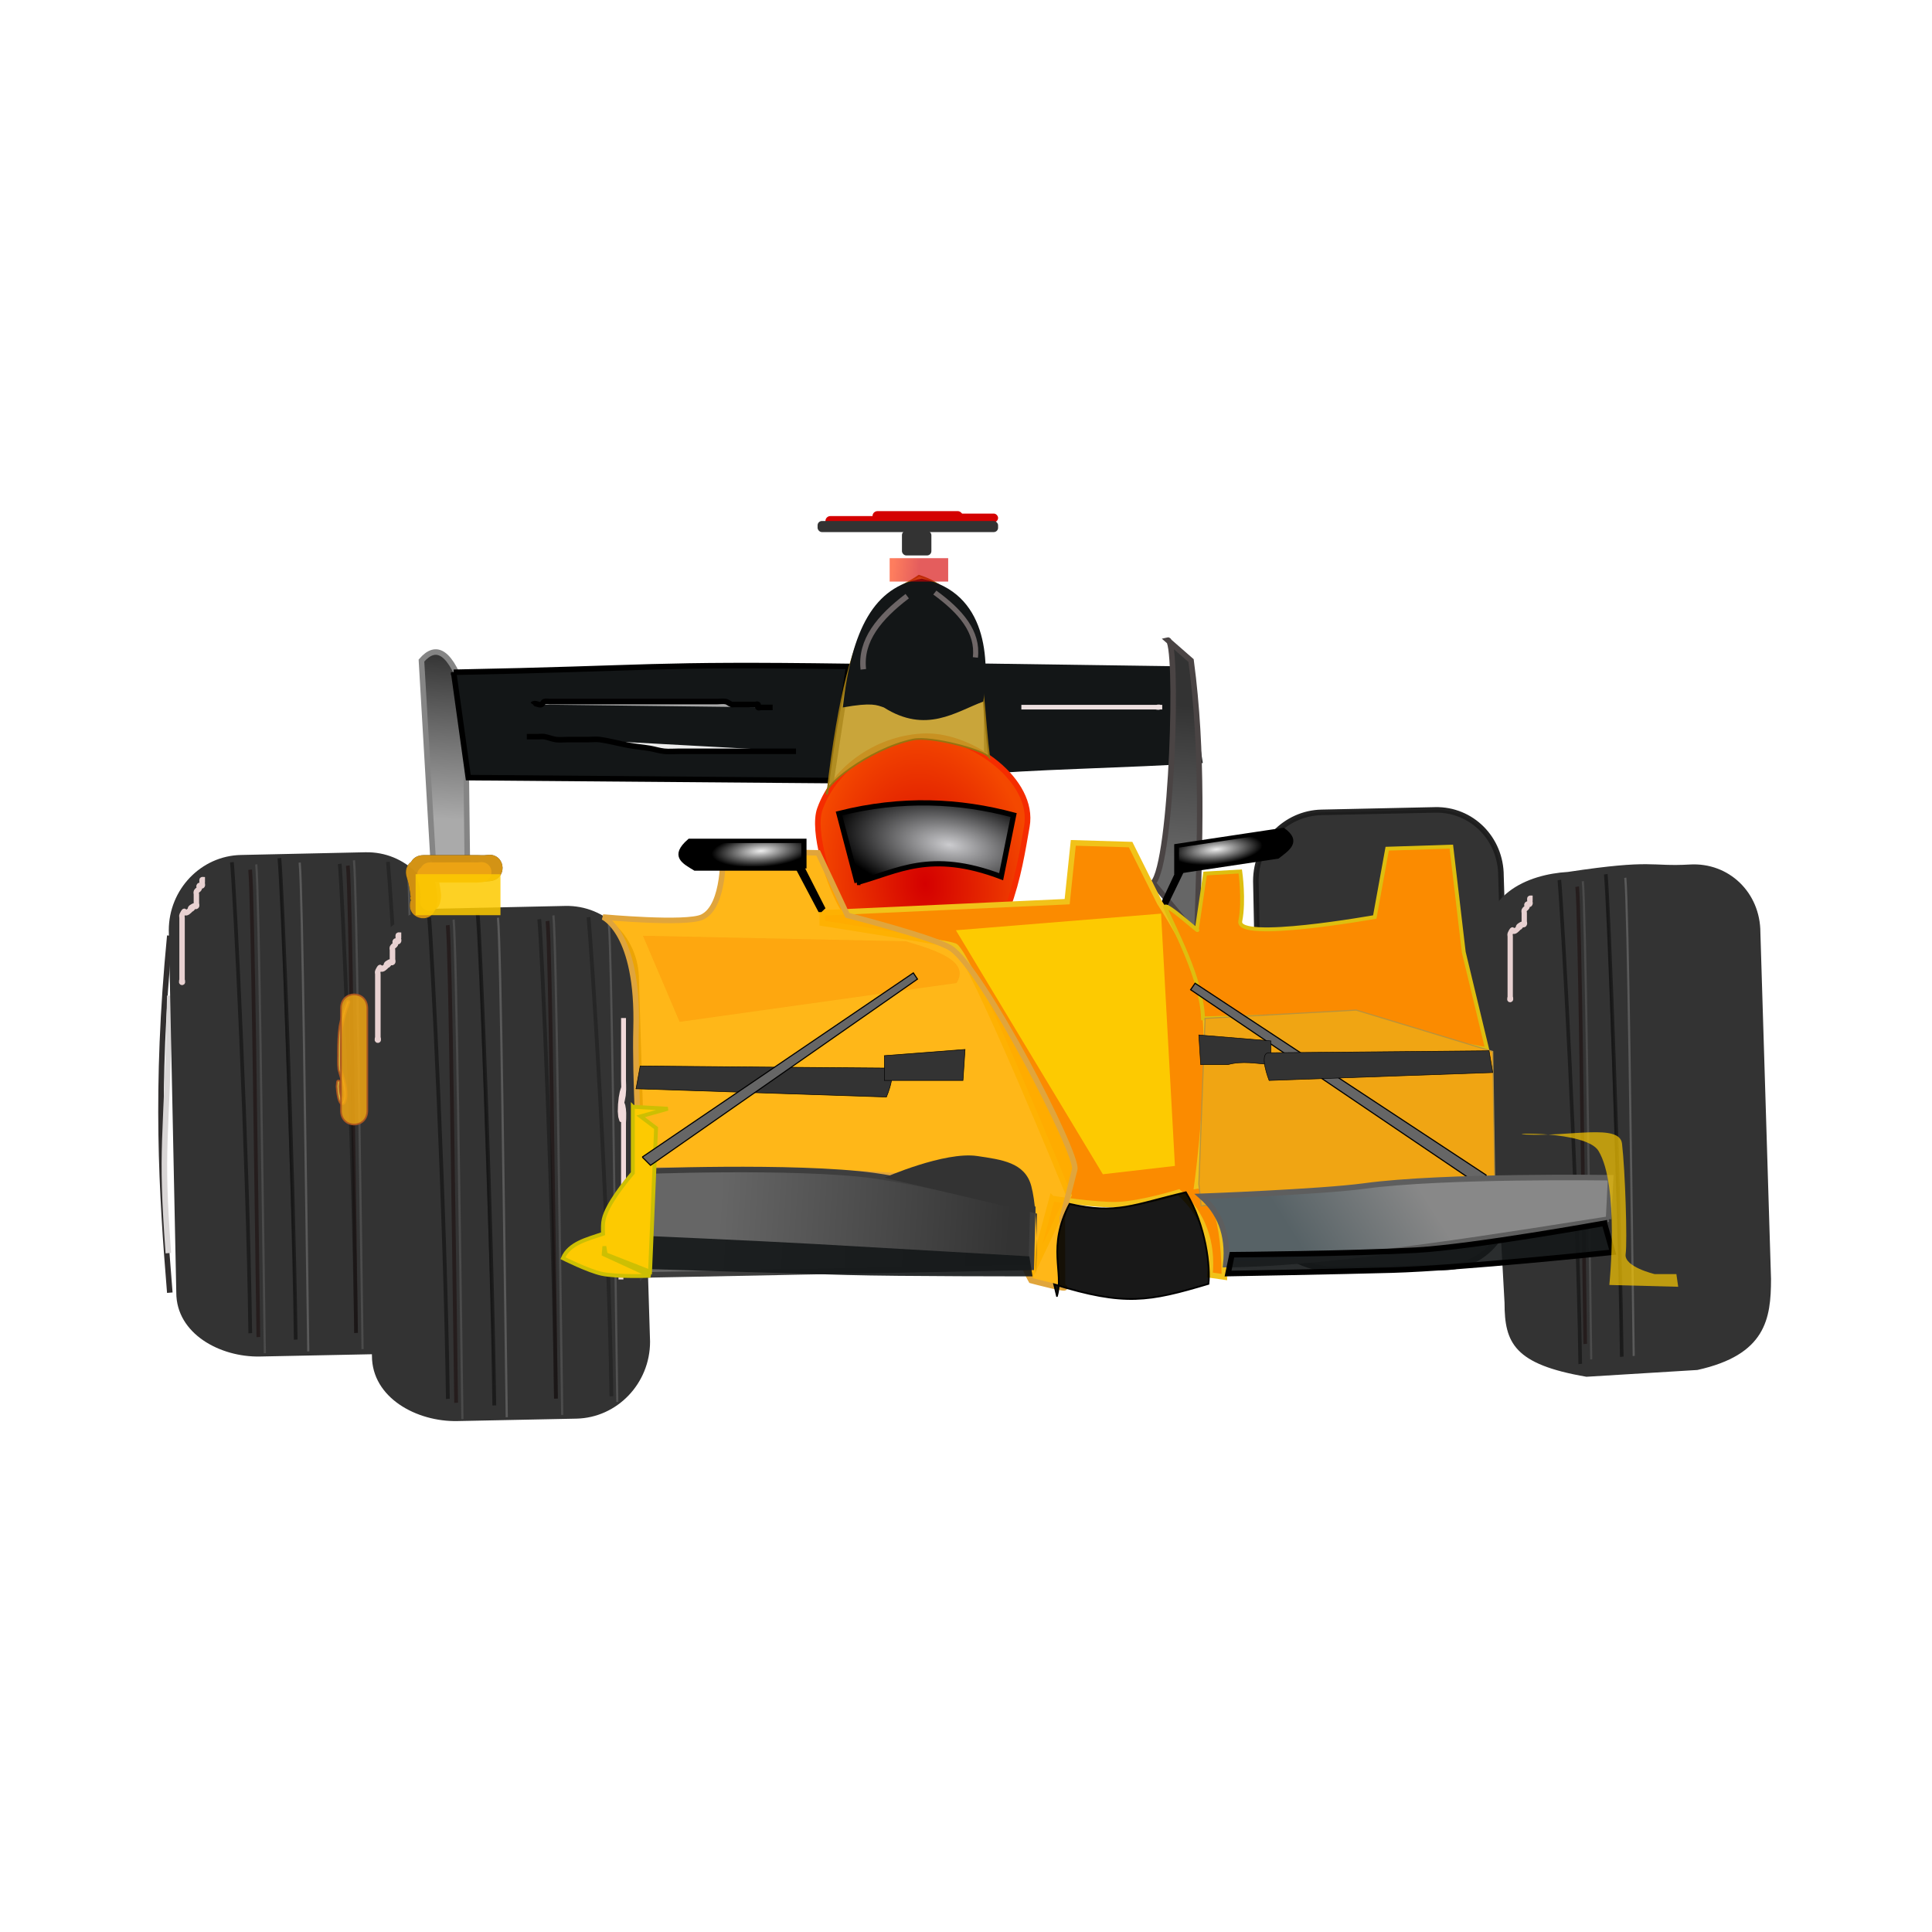 <svg:svg xmlns:dc="http://purl.org/dc/elements/1.1/" xmlns:ns2="http://creativecommons.org/ns#" xmlns:rdf="http://www.w3.org/1999/02/22-rdf-syntax-ns#" xmlns:svg="http://www.w3.org/2000/svg" height="592.181" id="svg2" version="1.1" viewBox="-44.103 -137.525 592.181 592.181" width="592.181">
  <svg:defs id="defs4">
    <svg:filter color-interpolation-filters="sRGB" height="1.024" id="filter3766" width="2.36" x="-.68" y="-.012">
      <svg:feGaussianBlur id="feGaussianBlur3768" stdDeviation="0.449" />
    </svg:filter>
    <svg:filter color-interpolation-filters="sRGB" height="1.037" id="filter3784" width="3.04" x="-1.02" y="-.018">
      <svg:feGaussianBlur id="feGaussianBlur3786" stdDeviation="0.673" />
    </svg:filter>
    <svg:filter color-interpolation-filters="sRGB" height="1.057" id="filter3797" width="4.155" x="-1.577" y="-.028">
      <svg:feGaussianBlur id="feGaussianBlur3799" stdDeviation="1.041" />
    </svg:filter>
    <svg:filter color-interpolation-filters="sRGB" height="1.457" id="filter3807" width="2.967" x="-.984" y="-.229">
      <svg:feGaussianBlur id="feGaussianBlur3809" stdDeviation="1.762" />
    </svg:filter>
    <svg:filter color-interpolation-filters="sRGB" height="1.534" id="filter3897" width="10.619" x="-4.81" y="-.267">
      <svg:feGaussianBlur id="feGaussianBlur3899" stdDeviation="1.468" />
    </svg:filter>
    <svg:filter color-interpolation-filters="sRGB" height="1.112" id="filter4127" width="4.838" x="-1.919" y="-.056">
      <svg:feGaussianBlur id="feGaussianBlur4129" stdDeviation="1.088" />
    </svg:filter>
    <svg:filter color-interpolation-filters="sRGB" height="5.136" id="filter4483" width="1.111" x="-.055" y="-2.068">
      <svg:feGaussianBlur id="feGaussianBlur4485" stdDeviation="1" />
    </svg:filter>
    <svg:filter color-interpolation-filters="sRGB" height="3.932" id="filter4493" width="1.163" x="-.082" y="-1.466">
      <svg:feGaussianBlur id="feGaussianBlur4495" stdDeviation="1.651" />
    </svg:filter>
    <svg:filter color-interpolation-filters="sRGB" height="56.453" id="filter4507" width="1.342" x="-.171" y="-27.726">
      <svg:feGaussianBlur id="feGaussianBlur4509" stdDeviation="1.807" />
    </svg:filter>
    <svg:filter color-interpolation-filters="sRGB" id="filter4515">
      <svg:feGaussianBlur id="feGaussianBlur4517" stdDeviation="0.128" />
    </svg:filter>
    <svg:filter color-interpolation-filters="sRGB" height="1.348" id="filter4591" width="1.575" x="-.287" y="-.174">
      <svg:feGaussianBlur id="feGaussianBlur4593" stdDeviation="0.955" />
    </svg:filter>
    <svg:filter color-interpolation-filters="sRGB" height="1.411" id="filter4803" width="1.668" x="-.334" y="-.205">
      <svg:feGaussianBlur id="feGaussianBlur4805" stdDeviation="3.551" />
    </svg:filter>
    <svg:filter color-interpolation-filters="sRGB" height="2.071" id="filter4815" width="1.291" x="-.146" y="-.536">
      <svg:feGaussianBlur id="feGaussianBlur4817" stdDeviation="3.464" />
    </svg:filter>
    <svg:linearGradient gradientUnits="userSpaceOnUse" id="linearGradient5094" x1="-23.749" x2="-21.902" y1="526.72" y2="496.62">
      <svg:stop id="stop4634" offset="0" stop-color="#aaa" />
      <svg:stop id="stop4636" offset="1" stop-color="#333" />
    </svg:linearGradient>
    <svg:linearGradient gradientUnits="userSpaceOnUse" id="linearGradient5096" x1="106.61" x2="108.72" y1="533.58" y2="506.14">
      <svg:stop id="stop4626" offset="0" stop-color="#666" />
      <svg:stop id="stop4628" offset="1" stop-color="#333" />
    </svg:linearGradient>
    <svg:radialGradient cx="37.998" cy="526.67" gradientTransform="matrix(-.772 .064 -.024 -.294 75.862 681.96)" gradientUnits="userSpaceOnUse" id="radialGradient5098" r="12.436">
      <svg:stop id="stop4362" offset="0" stop-color="#eee" />
      <svg:stop id="stop4364" offset="1" />
    </svg:radialGradient>
    <svg:radialGradient cx="-67.981" cy="455.73" gradientTransform="matrix(-.584 -1.386 .944 -.407 -541.66 580.37)" gradientUnits="userSpaceOnUse" id="radialGradient5100" r="20.047">
      <svg:stop id="stop4342" offset="0" stop-color="#d40000" />
      <svg:stop id="stop4344" offset="1" stop-color="#f44800" />
    </svg:radialGradient>
    <svg:radialGradient cx="-69.411" cy="479.68" gradientTransform="matrix(-1.309 .088 -.04 -.602 -140.93 775.67)" gradientUnits="userSpaceOnUse" id="radialGradient5102" r="16.92">
      <svg:stop id="stop4332" offset="0" stop-color="#cccccf" />
      <svg:stop id="stop4334" offset="1" />
    </svg:radialGradient>
    <svg:linearGradient gradientUnits="userSpaceOnUse" id="linearGradient5104" x1="27.242" x2="79.86" y1="596.71" y2="599.89">
      <svg:stop id="stop4322" offset="0" stop-color="#666" />
      <svg:stop id="stop4324" offset="1" stop-color="#333" />
    </svg:linearGradient>
    <svg:linearGradient gradientUnits="userSpaceOnUse" id="linearGradient5106" x1="129.49" x2="149.64" y1="599.7" y2="587.02">
      <svg:stop id="stop4181" offset="0" stop-color="#576266" />
      <svg:stop id="stop4183" offset="1" stop-color="#888" />
    </svg:linearGradient>
    <svg:linearGradient gradientUnits="userSpaceOnUse" id="linearGradient5110" x1="58.581" x2="63.33" y1="481.33" y2="481.86">
      <svg:stop id="stop4601" offset="0" stop-color="#fd3301" />
      <svg:stop id="stop4603" offset="1" stop-color="#d40000" />
    </svg:linearGradient>
  </svg:defs>
  <svg:g id="layer1" transform="translate(0 -752.36)">
    <svg:g id="g5000" transform="matrix(.248 0 0 .248 171.85 773.81)">
      <svg:g id="g4819" transform="matrix(6.853 0 0 6.853 -169.05 -3238.9)">
        <svg:path d="m-24.277 534.29-2.111-36.072c2.639-3.052 5.277-1.858 7.916 6.333l0.348 29.564-6.154 0.174z" fill="url(#linearGradient5094)" id="path4403" stroke="#858585" />
        <svg:path d="m74.941 498.75 36.943 0.528 2.639 17.416c-12.29 0.88-34.159 1.231-39.412 2.111l-0.167-20.06z" fill="#131617" id="path4429" stroke-width="0" />
        <svg:path d="m156.43 525.15-20.463 0.445c-6.577 0.134-11.872 5.659-11.872 12.387l1.233 59.581c0 6.729 7.179 10.625 13.756 10.491l19.131-0.39c6.577-0.134 11.872-5.659 11.872-12.387l-1.785-58.224c0-6.729-5.295-12.038-11.872-11.904v0z" fill="#333" fill-rule="evenodd" id="path4643" stroke="#1c1c1c" stroke-linecap="round" stroke-linejoin="round" stroke-opacity=".961" />
        <svg:path d="m105.55 538.33c3.513-3.517 4.668-44.311 2.639-43.804l4.222 3.694c2.219 16.536 1.571 33.073 1.056 49.609l-7.916-9.5z" fill="url(#linearGradient5096)" id="path4622" stroke="#4a4444" />
        <svg:g id="g4378" stroke="#000" stroke-width="1px" transform="matrix(-.864 .13 0 .74 146.28 135.99)">
          <svg:path d="m45.387 543.08-4.486-10.027h0.792l4.122 9.549-0.427 0.478z" id="path4380" />
          <svg:path d="m42.22 533.58v-6.333h-22.166c-3.42 3.525-0.976 4.852 1.056 6.333l21.11-0z" fill="url(#radialGradient5098)" id="path4382" />
        </svg:g>
        <svg:g id="g4348" transform="matrix(.924 .222 -.246 .917 251.11 105.94)">
          <svg:path d="m-55.52 489.95c-10.248 1.238-18.991 9.578-30.136 7.322-3.786-3.723-9.508-12.952-9.131-17.368 0.726-8.53 7.556-15.964 15.837-18.133 8.506-2.227 22.216 3.402 22.973 12.162 0.399 4.619 1.017 9.915 0.457 16.018z" fill="url(#radialGradient5100)" id="path4338" stroke="#f52c00" stroke-width="1.053" />
          <svg:path d="m-84.338 491.85-6.717-11.942c10.698-5.691 21.396-7.737 32.093-7.464l0.746 11.942c-14.433-1.806-19.193 3.642-26.122 7.464z" fill="url(#radialGradient5102)" id="path4328" stroke="#000" stroke-width="1px" />
        </svg:g>
        <svg:path d="m202.34 535c-7.206 0.42-6.372-1.016-21.971 1.34-7.062 0.421-16.441 3.937-14.858 15.384l3.435 62.337c0 7.225 1.739 11.085 14.77 13.323l20.013-1.224c12.334-2.737 13.275-9.215 13.275-16.439l-1.916-62.44c0-7.225-5.685-12.702-12.747-12.281v0z" fill="#333" fill-rule="evenodd" id="path4004" stroke-width="0" />
        <svg:path d="m-14.277 549.41c-0.518 5.292-1.073 52.861-1.583 88.135" fill="none" filter="url(#filter3766)" id="path4008" opacity=".674" stroke="#888" stroke-width=".4" transform="matrix(-.958 .078 0 .98 177.05 .079)" />
        <svg:path d="m-6.277 549.41c-0.518 5.292-1.073 52.861-1.583 88.135" fill="none" filter="url(#filter3766)" id="path4010" opacity=".674" stroke="#666" stroke-width=".4" transform="matrix(-.958 .078 0 .98 177.05 .079)" />
        <svg:path d="m327.33 583.35c-0.518 5.292-2.634 57.848-3.145 93.121" fill="#111" filter="url(#filter3784)" id="path4020" opacity=".674" stroke="#000" stroke-width=".713" transform="matrix(-.916 .074 0 .937 487.04 -34.069)" />
        <svg:path d="m324.6 585.3c-0.518 5.292-1.073 52.861-1.583 88.135" fill="none" filter="url(#filter3784)" id="path4022" opacity=".674" stroke="#150202" stroke-width=".713" transform="matrix(-.916 .074 0 .937 479.38 -33.448)" />
        <svg:path d="m328.11 583.74c-0.518 5.292-3.601 58.195-4.112 93.468" fill="none" filter="url(#filter3784)" id="path4024" opacity=".674" stroke="#030303" stroke-width=".713" transform="matrix(-.916 .074 0 .937 479.38 -33.448)" />
        <svg:path d="m3.167 548.58c0.704 0 0.528-0.176 0.528 0.528 0 0.176-0.124 0.403 0 0.528s0.403-0.124 0.528 0-0.079 0.37 0 0.528c0.111 0.223 0.416 0.305 0.528 0.528 0.079 0.157 0 0.352 0 0.528v1.583c0 0.176-0.124 0.403 0 0.528 0.124 0.124 0.37-0.079 0.528 0 0.223 0.111 0.704 0.352 0.528 0.528-0.176 0.176-0.704-0.704-0.528-0.528 0.352 0.352 0.641 0.78 1.056 1.056 0.819 0.546 0.343-0.897 1.056 0.528 0.079 0.157 0 0.352 0 0.528v3.166-1.056 8.972c0 0.176 0.176 0.528 0 0.528s0-0.352 0-0.528" fill="none" filter="url(#filter3807)" id="path4026" stroke="#e8d1d1" stroke-width="1px" transform="matrix(-.958 .038 0 .98 177.05 3.359)" />
        <svg:path d="m-71.774 612.22c-1.464-18.045-2.679-36.672 0-64.386" fill="none" id="path4071" stroke="#322f2f" stroke-width="1px" />
        <svg:path d="m-72.038 605.09c-1.464-20.156-0.304-18.729 0.264-46.442" fill="none" filter="url(#filter4127)" id="path4089" stroke="#d9d6d6" stroke-width="1px" />
        <svg:path d="m-36.486 532.79-22.447 0.489c-7.215 0.147-13.023 6.207-13.023 13.588l1.353 65.357c0 7.381 7.875 11.655 15.089 11.508l20.985-0.427c7.215-0.147 13.023-6.207 13.023-13.588l-1.958-63.868c0-7.381-5.808-13.205-13.023-13.058v0z" fill="#333" fill-rule="evenodd" id="path4045" stroke-width="0" />
        <svg:path d="m-24.277 549.41c-0.518 5.292-1.073 52.861-1.583 88.135" fill="none" filter="url(#filter3766)" id="path4047" opacity=".674" stroke="#696969" stroke-width=".4" transform="matrix(-.979 .041 0 1.001 -62.327 -14.723)" />
        <svg:path d="m-14.277 549.41c-0.518 5.292-1.073 52.861-1.583 88.135" fill="none" filter="url(#filter3766)" id="path4049" opacity=".674" stroke="#888" stroke-width=".4" transform="matrix(-.979 .041 0 1.001 -62.327 -14.723)" />
        <svg:path d="m-6.277 549.41c-0.518 5.292-1.073 52.861-1.583 88.135" fill="none" filter="url(#filter3766)" id="path4051" opacity=".674" stroke="#666" stroke-width=".4" transform="matrix(-.979 .041 0 1.001 -62.327 -14.723)" />
        <svg:path d="m324.6 585.3c-0.518 5.292-1.073 52.861-1.583 88.135" fill="none" filter="url(#filter3766)" id="path4053" opacity=".674" stroke="#777" stroke-width=".4" transform="matrix(-.936 .039 0 .957 274.98 -36.991)" />
        <svg:path d="m327.33 584.91c-0.518 5.292-3.805 53.252-4.316 88.525" fill="none" filter="url(#filter3797)" id="path4055" opacity=".674" stroke="#171717" stroke-width=".713" transform="matrix(-.936 .039 0 .957 273.95 -38.005)" />
        <svg:path d="m324.6 585.3c-0.518 5.292-1.073 52.861-1.583 88.135" fill="none" filter="url(#filter3784)" id="path4057" opacity=".674" stroke="#150202" stroke-width=".713" transform="matrix(-.936 .039 0 .957 264.16 -37.595)" />
        <svg:path d="m326.16 584.91c-0.518 5.292-2.634 53.252-3.145 88.525" fill="none" filter="url(#filter3784)" id="path4059" opacity=".674" stroke="#111" stroke-width=".713" transform="matrix(-.936 .039 0 .957 264.16 -37.595)" />
        <svg:path d="m327.33 583.35c-0.518 5.292-2.634 55.594-3.145 90.868" fill="#111" filter="url(#filter3784)" id="path4061" opacity=".674" stroke="#000" stroke-width=".713" transform="matrix(-.936 .039 0 .957 254.37 -37.185)" />
        <svg:path d="m324.6 585.3c-0.518 5.292-1.073 52.861-1.583 88.135" fill="none" filter="url(#filter3784)" id="path4063" opacity=".674" stroke="#150202" stroke-width=".713" transform="matrix(-.936 .039 0 .957 246.54 -36.857)" />
        <svg:path d="m328.11 583.74c-0.518 5.292-3.025 53.642-3.535 88.916" fill="none" filter="url(#filter3784)" id="path4065" opacity=".674" stroke="#030303" stroke-width=".713" transform="matrix(-.936 .039 0 .957 246.54 -36.857)" />
        <svg:path d="m3.167 548.58c0.704 0 0.528-0.176 0.528 0.528 0 0.176-0.124 0.403 0 0.528s0.403-0.124 0.528 0-0.079 0.37 0 0.528c0.111 0.223 0.416 0.305 0.528 0.528 0.079 0.157 0 0.352 0 0.528v1.583c0 0.176-0.124 0.403 0 0.528 0.124 0.124 0.37-0.079 0.528 0 0.223 0.111 0.704 0.352 0.528 0.528-0.176 0.176-0.704-0.704-0.528-0.528 0.352 0.352 0.641 0.78 1.056 1.056 0.819 0.546 0.343-0.897 1.056 0.528 0.079 0.157 0 0.352 0 0.528v3.166-1.056 8.972c0 0.176 0.176 0.528 0 0.528s0-0.352 0-0.528" fill="none" filter="url(#filter3807)" id="path4067" stroke="#e8d1d1" stroke-width="1px" transform="matrix(-.979 0 0 1.001 -62.327 -11.372)" />
        <svg:path d="m-36.943 558.91v3.167c0 0.176-0.079 0.37 0 0.528 0.111 0.223 0.416 0.305 0.528 0.528 0.469 0.938-0.293 0.293-0.528 0.528-0.124 0.124 0 0.352 0 0.528v3.694c0 0.176-0.124 0.403 0 0.528s0.403-0.124 0.528 0 0 0.352 0 0.528v3.167" fill="#eee" filter="url(#filter3897)" id="path4069" stroke="#f1dada" stroke-width="1px" transform="matrix(-.864 0 0 3.498 -58.119 -1402.2)" />
        <svg:path d="m-0.464 542.47-22.931 0.499c-7.37 0.15-13.304 6.341-13.304 13.882l1.382 66.767c0 7.54 8.045 11.906 15.415 11.756l21.438-0.437c7.37-0.15 13.304-6.341 13.304-13.882l-2-65.247c0-7.54-5.934-13.49-13.304-13.339v0z" fill="#333" fill-rule="evenodd" id="rect3701" stroke-width="0" />
        <svg:path d="m-24.277 549.41c-0.518 5.292-1.073 52.861-1.583 88.135" fill="none" filter="url(#filter3766)" id="path3756" opacity=".674" stroke="#696969" stroke-width=".4" transform="matrix(-1 .042 0 1.023 -26.862 -16.855)" />
        <svg:path d="m-14.277 549.41c-0.518 5.292-1.073 52.861-1.583 88.135" fill="none" filter="url(#filter3766)" id="path3770" opacity=".674" stroke="#888" stroke-width=".4" transform="matrix(-1 .042 0 1.023 -26.862 -16.855)" />
        <svg:path d="m-6.277 549.41c-0.518 5.292-1.073 52.861-1.583 88.135" fill="none" filter="url(#filter3766)" id="path3772" opacity=".674" stroke="#666" stroke-width=".4" transform="matrix(-1 .042 0 1.023 -26.862 -16.855)" />
        <svg:path d="m324.6 585.3c-0.518 5.292-1.073 52.861-1.583 88.135" fill="none" filter="url(#filter3766)" id="path3774" opacity=".674" stroke="#777" stroke-width=".4" transform="matrix(-.956 .04 0 .978 317.73 -39.604)" />
        <svg:path d="m327.33 584.91c-0.518 5.292-3.805 53.252-4.316 88.525" fill="none" filter="url(#filter3797)" id="path3776" opacity=".674" stroke="#171717" stroke-width=".713" transform="matrix(-.956 .04 0 .978 316.67 -40.639)" />
        <svg:path d="m324.6 585.3c-0.518 5.292-1.073 52.861-1.583 88.135" fill="none" filter="url(#filter3784)" id="path3778" opacity=".674" stroke="#150202" stroke-width=".713" transform="matrix(-.956 .04 0 .978 306.67 -40.22)" />
        <svg:path d="m326.16 584.91c-0.518 5.292-2.634 53.252-3.145 88.525" fill="none" filter="url(#filter3784)" id="path3788" opacity=".674" stroke="#111" stroke-width=".713" transform="matrix(-.956 .04 0 .978 306.67 -40.22)" />
        <svg:path d="m327.33 583.35c-0.518 5.292-2.634 55.594-3.145 90.868" fill="#111" filter="url(#filter3784)" id="path3790" opacity=".674" stroke="#000" stroke-width=".713" transform="matrix(-.956 .04 0 .978 296.67 -39.801)" />
        <svg:path d="m324.6 585.3c-0.518 5.292-1.073 52.861-1.583 88.135" fill="none" filter="url(#filter3784)" id="path3792" opacity=".674" stroke="#150202" stroke-width=".713" transform="matrix(-.956 .04 0 .978 288.67 -39.466)" />
        <svg:path d="m328.11 583.74c-0.518 5.292-3.025 53.642-3.535 88.916" fill="none" filter="url(#filter3784)" id="path3794" opacity=".674" stroke="#030303" stroke-width=".713" transform="matrix(-.956 .04 0 .978 288.67 -39.466)" />
        <svg:path d="m3.167 548.58c0.704 0 0.528-0.176 0.528 0.528 0 0.176-0.124 0.403 0 0.528s0.403-0.124 0.528 0-0.079 0.37 0 0.528c0.111 0.223 0.416 0.305 0.528 0.528 0.079 0.157 0 0.352 0 0.528v1.583c0 0.176-0.124 0.403 0 0.528 0.124 0.124 0.37-0.079 0.528 0 0.223 0.111 0.704 0.352 0.528 0.528-0.176 0.176-0.704-0.704-0.528-0.528 0.352 0.352 0.641 0.78 1.056 1.056 0.819 0.546 0.343-0.897 1.056 0.528 0.079 0.157 0 0.352 0 0.528v3.166-1.056 8.972c0 0.176 0.176 0.528 0 0.528s0-0.352 0-0.528" fill="none" filter="url(#filter3807)" id="path3801" stroke="#e8d1d1" stroke-width="1px" transform="matrix(-1 0 0 1.023 -26.862 -13.431)" />
        <svg:path d="m-36.943 558.91v3.167c0 0.176-0.079 0.37 0 0.528 0.111 0.223 0.416 0.305 0.528 0.528 0.469 0.938-0.293 0.293-0.528 0.528-0.124 0.124 0 0.352 0 0.528v3.694c0 0.176-0.124 0.403 0 0.528s0.403-0.124 0.528 0 0 0.352 0 0.528v3.167" fill="#eee" filter="url(#filter3897)" id="path3811" stroke="#f1dada" stroke-width="1px" transform="matrix(-.883 0 0 3.573 -22.564 -1434.3)" />
        <svg:g id="g4159">
          <svg:path d="m87.324 595.22-3.732 13.808-0.373 0.746 7.149-15.123s-17.89-43.8-20.584-44.958c-1.471-0.633-23.883-4.105-23.883-4.105v-1.866l44.163-2.021 1.109-10.604 10.332 0.309 5.224 10.449s6.241 9.5 7.464 14.927c2.652 11.774-0.746 36.198-0.746 36.198 1.564-0.292 4.948 3.401 4.971 16.42l-2.612-0.373c0.565-5.848-1.223-11.063-5.619-14.927 0 0-6.629 2.065-10.92 2.239-3.995 0.162-11.942-1.119-11.942-1.119z" fill="#fb8b00" id="path4153" stroke="#f1c219" />
          <svg:path d="m114.57 562.75 26.869-0.746 16.793 4.851 7.581 1.473-4.223-17.52-2.239-19.032-11.569 0.373-2.239 12.315s-25.003 4.478-24.257 0.746c0.746-3.732 0-8.956 0-8.956l-6.344 0.373-1.493 10.076c1.03 1.114-5.792-5.118-5.718-4.003 1.604 3.836 6.627 12.903 6.838 20.05z" fill="#fb8b00" id="path4155" stroke="#debe0f" stroke-width=".7" />
          <svg:path d="m114.94 562.75 27.242-1.493 24.63 7.464 0.373 24.257-32.84 0.746-20.112 2.848-0.412-3.968 1.119-29.854z" fill="#f0a513" id="path4157" stroke="#b9923b" stroke-width=".2" />
          <svg:path d="m89.219 611.03-0.029-12.315 2.239-8.717c0.7-2.726-16.688-36.367-22.391-39.93-3.117-1.947-18.606-5.907-18.606-5.907l-5.277-11.259-17.166-0.373s0.465 9.945-3.732 11.942c-2.888 1.374-17.913 0-17.913 0s6.458 2.769 5.971 20.152c-0.237 8.455 0.746 25.376 0.746 25.376l39.93 0.746 5.971 0.373s11.045 0.921 14.907-2.848c0.432-0.422 8.81 4.431 8.603 4.714 0 0-1.264 4.483-1.866 6.717-0.911 3.382 2.966 10.329 2.966 10.329s7.885 2.119 5.646 1z" fill="#ffaf00" fill-opacity=".906" id="path4139" stroke="#e0a53c" />
        </svg:g>
        <svg:path d="m165.69 591.05-52.554-34.635-0.802 1.167 51.752 35.024 1.605-1.557z" fill="#666" id="path4151" stroke="#000" stroke-width=".206" />
        <svg:g id="g4135">
          <svg:path d="m13.434 609.03-1.493-18.659s28.988-1.194 43.289 0.746c7.893 1.071 28.637 5.971 28.637 5.971l-0.275 10.567-70.158 1.375z" fill="url(#linearGradient5104)" id="path4131" stroke="#3e3e3e" />
          <svg:path d="m187.71 598.95 0.373-7.464s-30.108-0.448-44.408 1.493c-7.893 1.071-29.403 1.866-29.403 1.866 3.195 2.809 4.971 6.682 4.4 12.315 19.759-0.104 53.741-5.849 69.038-8.21z" fill="url(#linearGradient5106)" id="path4133" stroke="#5e5e5e" />
        </svg:g>
        <svg:path d="m186.96 599.7 1.493 5.224s-27.239 2.873-39.803 3.224c-9.453 0.265-29.569 0.625-29.569 0.625l0.707-3.398s21.763-0.179 33.213-0.825c10.444-0.589 33.959-4.851 33.959-4.851z" fill="#141819" fill-opacity=".906" id="path4169" stroke="#000" stroke-width="1px" />
        <svg:path d="m13.061 601.94-0.373 5.971s25.127 0.768 37.691 1.119c9.453 0.265 33.447 0.246 33.447 0.246l-0.586-3.605s-27.382-1.593-38.832-2.239c-10.444-0.589-31.347-1.493-31.347-1.493z" fill="#141819" fill-opacity=".906" id="path4167" stroke-width="0" />
        <svg:path d="m84.434 608.92 0.18-10.963-27.517-6.471s10.878-4.793 16.773-3.908c4.363 0.655 8.583 1.139 9.722 5.401 1.432 5.36 0.842 15.941 0.842 15.941z" fill="#333" id="path4318" stroke-width="0" />
        <svg:path d="m12.315 575.44 45.155 1.493s2.239-5.224 0-5.224-44.408-0.373-44.408-0.373l-0.746 4.105z" fill="#333" id="path4141" stroke="#000" stroke-width=".1" />
        <svg:path d="m57.096 569.47v4.478h14.181l0.373-5.598-14.554 1.119z" fill="#333" id="path4143" stroke="#000" stroke-width=".1" />
        <svg:path d="m126.81 566.81v4.288c-2.59-0.195-5.181-0.732-7.771 0h-4.896l-0.333-5.36 13 1.072z" fill="#333" id="path4147" stroke="#000" stroke-width=".092" />
        <svg:path d="m166.82 572.52-40.334 1.429s-2-5.003 0-5.003 39.668-0.357 39.668-0.357l0.667 3.931z" fill="#333" id="path4145" stroke="#000" stroke-width=".092" />
        <svg:g id="g4368" stroke="#000" stroke-width="1px" transform="matrix(.929 0 0 .787 3.372 115.79)">
          <svg:path d="m45.387 543.08-4.486-10.027h0.792l4.122 9.549-0.427 0.478z" id="path4356" />
          <svg:path d="m42.22 533.58v-6.333h-22.166c-3.42 3.525-0.976 4.852 1.056 6.333l21.11-0z" fill="url(#radialGradient5098)" id="path4358" />
        </svg:g>
        <svg:g id="g4241" transform="translate(52.245 -63.44)">
          <svg:path d="m-40.514 642.13v11.937c-1.326 1.558-4.647 5.653-5.25 8.359-0.155 0.697-0.172 1.66-0.117 2.61-2.884 0.994-6.075 1.69-7.244 4.399 0 0 4.55 2.291 7.01 2.816 2.857 0.61 8.769 0.352 8.769 0.352l-8.417-3.871 0.117-1.437c0.113 0.809 0.235 1.437 0.235 1.437l8.007 3.138 1.085-25.897-2.786-2.112 4.898-1.378-6.306-0.352z" fill="#fdca01" id="path4235" stroke="#cdbf03" stroke-width=".7" />
        </svg:g>
        <svg:path d="m172.81 583.7c-4.305-0.213 10.834-0.741 13.074 2.942 3.81 6.264 1.961 24.187 1.961 24.187l12.42 0.327-0.327-2.288h-3.922s-5.556-1.307-5.23-3.595c0.327-2.288-0.082-15.079-0.654-19.938-0.429-3.647-9.295-1.237-17.323-1.634z" fill="#fdca01" id="path4246" opacity=".689" stroke-width="0" />
        <svg:path d="m-39.384 559.86c-0.556 1.43-0.985 2.898-1.27 4.405-0.206 1.454-0.237 2.924-0.254 4.39 0.041 1.086-0.091 2.188 0.064 3.266 0.282 0.994 0.611 1.959 0.791 2.984 0.174 1.093 0.301 2.156-0.207 3.172-1.197 0.96-1.401-2.523-1.431-3.064 0.024-0.266 0.049-0.532 0.073-0.798 0.035-0.371 0.561-0.321 0.525 0.05v0c-0.024 0.24-0.048 0.48-0.072 0.719 0.044 0.854 0.002 0.713 0.179 1.536 0.082 0.382 0.298 0.739 0.315 1.13 0.01 0.219-0.232 0.151-0.058 0.185 0.476-0.895 0.29-1.872 0.157-2.84-0.179-1.032-0.523-1.998-0.793-3.002-0.148-1.106-0.039-2.231-0.069-3.345 0.018-1.497 0.05-2.998 0.263-4.482 0.286-1.502 0.699-2.972 1.268-4.393 0.061-0.368 0.582-0.281 0.521 0.087z" fill="#eec73e" fill-opacity=".906" fill-rule="evenodd" id="path4386" opacity=".947" stroke="#ad5720" stroke-linecap="round" stroke-linejoin="round" stroke-width=".3" />
        <svg:path d="m-36.151 560.94v18.437c0 3.359-4.75 3.359-4.75 0v-18.437c0-3.359 4.75-3.359 4.75 0z" fill="#f0a513" fill-opacity=".906" fill-rule="evenodd" id="path4388" opacity=".947" stroke="#ad5720" stroke-linecap="round" stroke-linejoin="round" stroke-width=".3" />
        <svg:path d="m-13.938 533.25c-0.186-0.015-0.385 0.008-0.594 0.031-0.715 0.11-1.435 0.002-2.156 0.031h-9.312c-1.115 0-1.875 0.519-2.25 1.219-0.768 0.546-1.202 1.549-0.781 2.812 0.371 1.146 0.557 2.337 0.688 3.531-0.236 0.072 0.134 0.525 0 0.719-0.002-0.033 0.005-0.07 0-0.094-0.983 3.212 3.548 4.587 4.531 1.375 0.199-0.852 0.35-1.654 0.188-2.531-0.087-0.763-0.196-1.529-0.344-2.281h7.281c0.897 0.018 1.763 0.02 2.656-0.062 3.13-0.342 2.889-4.53 0.094-4.75z" fill-opacity=".906" fill-rule="evenodd" id="path4390" opacity=".947" stroke-width="0" />
        <svg:path d="m-15.438 534.56c-0.144-0.011-0.297 0.006-0.458 0.024-0.551 0.085-1.106 0.002-1.661 0.024h-7.176c-0.859 0-1.445 0.4-1.734 0.939-0.592 0.421-0.927 1.193-0.602 2.167 0.286 0.883 0.429 1.8 0.53 2.721-0.182 0.056 0.103 0.404 0 0.554-0.002-0.026 0.004-0.054 0-0.072-0.758 2.475 2.734 3.534 3.492 1.06 0.153-0.656 0.27-1.274 0.144-1.95-0.067-0.588-0.151-1.178-0.265-1.758h5.611c0.691 0.014 1.358 0.015 2.047-0.048 2.412-0.263 2.226-3.491 0.072-3.66z" fill="#f0a513" fill-opacity=".906" fill-rule="evenodd" id="path4395" opacity=".947" stroke-width="0" />
        <svg:path d="m-13.938 533.25c-0.186-0.015-0.385 0.008-0.594 0.031-0.715 0.11-1.435 0.002-2.156 0.031h-9.312c-1.115 0-1.875 0.519-2.25 1.219-0.768 0.546-1.202 1.549-0.781 2.812 0.371 1.146 0.557 2.337 0.688 3.531-0.236 0.072 0.134 0.525 0 0.719-0.002-0.033 0.005-0.07 0-0.094-0.983 3.212 3.548 4.587 4.531 1.375 0.199-0.852 0.35-1.654 0.188-2.531-0.087-0.763-0.196-1.529-0.344-2.281h7.281c0.897 0.018 1.763 0.02 2.656-0.062 3.13-0.342 2.889-4.53 0.094-4.75z" fill="#f0a513" fill-opacity=".906" fill-rule="evenodd" id="path4397" opacity=".947" stroke-width="0" />
        <svg:rect fill="#fdca01" fill-opacity=".906" fill-rule="evenodd" height="7.389" id="rect4399" opacity=".947" ry="0" stroke-width="0" width="15.305" x="-27.443" y="536.75" />
        <svg:path d="m-20.582 500.33 2.639 18.999 65.441 0.528 3.167-20.582c-36.239-0.507-34.847 0.355-71.247 1.056z" fill="#131617" id="path4405" stroke="#000" />
        <svg:path d="m-6.333 506.14c0.416-0.472 1.111 0.236 1.583 0 0.223-0.111 0.292-0.449 0.528-0.528 0.334-0.111 0.704 0 1.056 0h30.082c0.528 0 1.066-0.103 1.583 0 0.386 0.077 0.682 0.403 1.056 0.528 0.167 0.056 0.352 0 0.528 0h3.694c0.176 0 0.403-0.124 0.528 0 0.124 0.124-0.124 0.403 0 0.528s0.352 0 0.528 0h2.111" fill="#aaa" filter="url(#filter4483)" id="path4445" stroke="#000" stroke-width="1px" />
        <svg:path d="m-7.388 511.94h2.111c0.352 0 0.708-0.058 1.056 0 0.715 0.119 1.391 0.438 2.111 0.528 0.698 0.087 1.407 0 2.111 0h3.694c0.704 0 1.414-0.1 2.111 0 1.776 0.254 3.511 0.744 5.277 1.056 1.225 0.216 2.467 0.323 3.694 0.528 0.885 0.147 1.746 0.439 2.639 0.528 0.875 0.087 1.759 0 2.639 0h21.11" fill="#eee" filter="url(#filter4493)" id="path4487" stroke="#000" stroke-width="1px" />
        <svg:path d="m81.802 507.19h24.277c0.176 0 0.528-0.176 0.528 0s-0.704 0-0.528 0h1.056" fill="#eee" filter="url(#filter4507)" id="path4497" stroke="#ecdfdf" stroke-width="1px" transform="matrix(1.003 0 0 .831 -.243 85.148)" />
        <svg:path d="m46.791 522.33c4.279-37.289 10.927-35.486 16.54-39.418 12.326 3.816 10.947 19.623 12.666 32.721-0.954-1.272-10.463-3.843-13.722-3.167-8.158 1.694-16.812 8.868-15.484 9.863z" fill="#c39c26" fill-opacity=".906" id="path4511" stroke="#977310" stroke-width=".3" />
        <svg:path d="m49.609 506.67c5.319-0.952 6.145-0.406 7.388 0 7.631 4.829 12.978 0.781 17.944-1.056 1.134-7.432 0.773-19.691-11.083-22.166-8.616 1.415-12.671 9.14-14.249 23.221z" fill="#131617" filter="url(#filter4515)" id="path4513" stroke-width="0" />
        <svg:path d="m53.303 499.8c-0.587-5.204 2.901-9.39 7.916-13.194" fill="none" filter="url(#filter4591)" id="path4521" opacity=".637" stroke="#eed7d7" stroke-width="1px" />
        <svg:path d="m22.693 490.83c-0.587-5.204 2.901-9.39 7.916-13.194" fill="none" filter="url(#filter4591)" id="path4595" opacity=".647" stroke="#eed7d7" stroke-width="1px" transform="matrix(-.924 0 0 .887 94.48 62.291)" />
        <svg:rect fill="url(#linearGradient5110)" fill-rule="evenodd" height="4.222" id="rect4597" opacity=".637" stroke-width="0" width="10.555" x="58.053" y="479.75" />
        <svg:rect fill="#d40000" fill-rule="evenodd" height="1.775" id="rect4609" ry=".888" stroke-width="0" width="10.615" x="46.469" y="472.16" />
        <svg:rect fill="#d40000" fill-rule="evenodd" height="3.329" id="rect4611" ry=".888" stroke-width="0" width="16.277" x="54.961" y="471.27" />
        <svg:rect fill="#d40000" fill-rule="evenodd" height="1.553" id="rect4613" ry=".777" stroke-width="0" width="8.846" x="68.761" y="471.71" />
        <svg:rect fill="#333" fill-rule="evenodd" height="1.997" id="rect4615" ry=".777" stroke-width="0" width="32.553" x="45.054" y="473.05" />
        <svg:rect fill="#333" fill-rule="evenodd" height="4.438" id="rect4620" ry=".777" stroke-width="0" width="5.308" x="60.269" y="474.82" />
        <svg:path d="m70.114 556.37-49.945 7.003-6.612-15.522 47.385 0.994c6.184 1.787 11.521 3.769 9.172 7.525z" fill="#fb8b00" filter="url(#filter4815)" id="path4659" opacity=".611" stroke-width="0" />
        <svg:path d="m13.434 587.76 48.886-33.213 0.746 1.119-48.14 33.586-1.493-1.493z" fill="#666" id="path4149" stroke="#000" stroke-width=".2" />
        <svg:path d="m88.225 612.82c1.287-4.338-1.842-8.756 2.269-16.613 8.545 1.933 11.429 0.146 20.981-2.101 3.691 6.083 4.424 13.585 4.07 16.523-10.751 3.206-15.11 4.016-27.829 0.083l0.508 2.108v-0z" fill-opacity=".906" id="path4165" stroke="#000" stroke-width=".311" />
        <svg:path d="m70 546.86 26.5 44 13-1.5-2.5-45.5-37 3z" fill="#fdca01" filter="url(#filter4803)" id="path4677" stroke-width="0" />
      </svg:g>
    </svg:g>
  </svg:g>
</svg:svg>